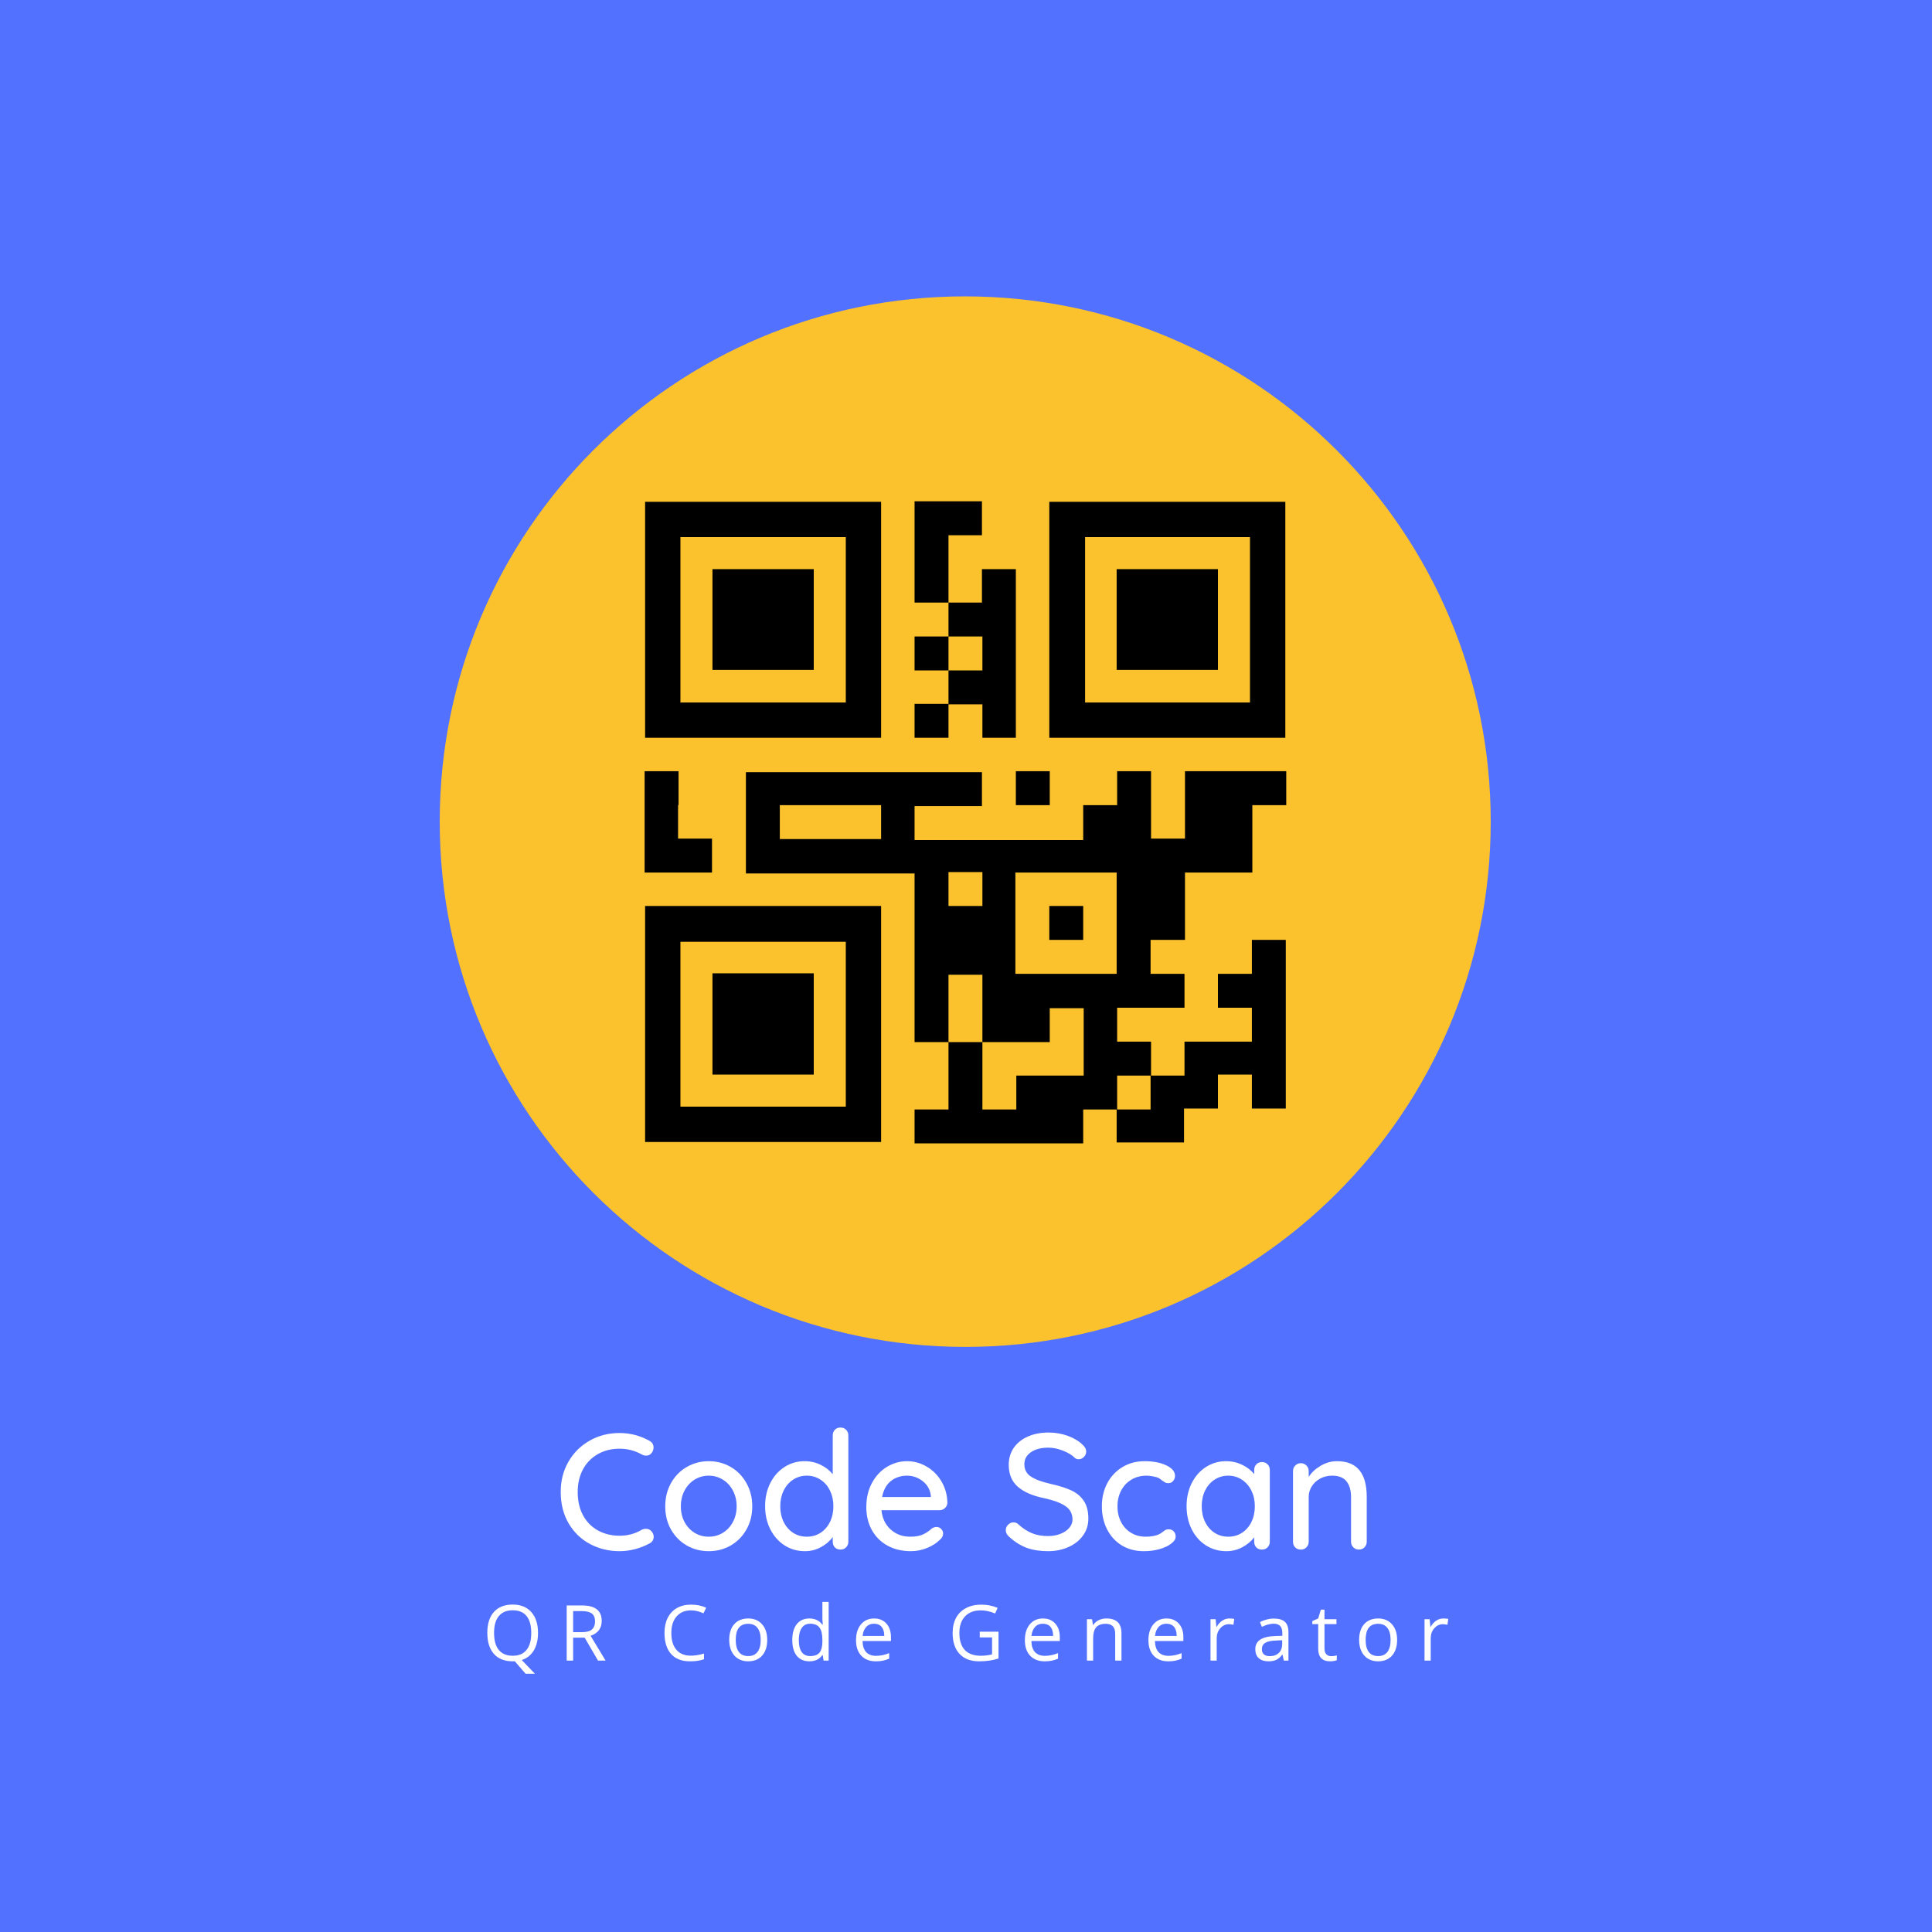 <svg xmlns="http://www.w3.org/2000/svg" xmlns:xlink="http://www.w3.org/1999/xlink" width="500" zoomAndPan="magnify" viewBox="0 0 375 375" height="500" preserveAspectRatio="xMidYMid meet" version="1.0"><defs><g/><clipPath id="b6a6054976"><path d="M 85.348 57.48 L 289.348 57.48 L 289.348 261.48 L 85.348 261.48 Z M 85.348 57.48 " clip-rule="nonzero"/></clipPath></defs><rect x="-37.5" width="450" fill="#ffffff" y="-37.5" height="450" fill-opacity="1"/><rect x="-37.5" width="450" fill="#ffffff" y="-37.5" height="450" fill-opacity="1"/><rect x="-37.5" width="450" fill="#5271ff" y="-37.5" height="450" fill-opacity="1"/><g clip-path="url(#b6a6054976)"><path fill="#fcc22d" d="M 289.348 159.48 C 289.348 215.805 243.719 261.434 187.391 261.434 C 131.066 261.434 85.348 215.898 85.348 159.48 C 85.348 103.062 130.973 57.527 187.301 57.527 C 243.625 57.527 289.348 103.152 289.348 159.48 Z M 289.348 159.48 " fill-opacity="1" fill-rule="nonzero"/></g><path fill="#000000" d="M 184.102 116.961 L 177.516 116.961 C 177.516 111.109 177.516 103.152 177.516 97.301 C 180.809 97.301 187.301 97.301 190.594 97.301 L 190.594 103.887 L 184.102 103.887 C 184.102 107.176 184.102 113.762 184.102 116.961 Z M 177.516 123.543 L 177.516 130.129 L 184.102 130.129 L 184.102 123.543 Z M 184.102 136.621 L 177.516 136.621 L 177.516 143.203 L 184.102 143.203 Z M 190.594 143.203 L 197.176 143.203 C 197.176 132.688 197.176 120.984 197.176 110.469 L 190.594 110.469 L 190.594 116.961 L 184.102 116.961 L 184.102 123.543 L 190.684 123.543 L 190.684 130.129 L 184.102 130.129 L 184.102 136.711 L 190.684 136.711 L 190.684 143.203 Z M 197.176 156.281 L 203.758 156.281 L 203.758 149.695 L 197.176 149.695 Z M 131.707 156.281 L 131.707 149.695 L 125.121 149.695 C 125.121 155.547 125.121 163.504 125.121 169.355 C 128.414 169.355 134.906 169.355 138.199 169.355 L 138.199 162.773 L 131.613 162.773 L 131.613 156.281 Z M 203.668 182.43 L 210.25 182.43 L 210.25 175.848 L 203.668 175.848 Z M 223.328 182.43 L 223.328 189.016 L 229.91 189.016 L 229.91 195.598 C 226.621 195.598 220.129 195.598 216.836 195.598 L 216.836 202.184 L 223.418 202.184 L 223.418 208.766 L 216.836 208.766 L 216.836 215.348 L 210.25 215.348 L 210.25 221.934 C 199.734 221.934 188.031 221.934 177.516 221.934 L 177.516 215.348 L 184.102 215.348 C 184.102 212.059 184.102 205.566 184.102 202.273 L 190.684 202.273 C 190.684 205.566 190.684 212.059 190.684 215.348 L 197.266 215.348 L 197.266 208.766 C 200.559 208.766 207.051 208.766 210.344 208.766 C 210.344 205.473 210.344 198.98 210.344 195.691 L 203.758 195.691 L 203.758 202.273 C 200.469 202.273 193.977 202.273 190.684 202.273 C 190.684 198.98 190.684 192.488 190.684 189.199 L 184.102 189.199 C 184.102 192.488 184.102 198.98 184.102 202.273 L 177.516 202.273 C 177.516 191.758 177.516 180.055 177.516 169.539 C 167 169.539 155.297 169.539 144.781 169.539 C 144.781 163.688 144.781 155.73 144.781 149.879 C 159.777 149.879 175.598 149.879 190.594 149.879 L 190.594 156.461 C 187.301 156.461 180.809 156.461 177.516 156.461 L 177.516 163.047 C 188.031 163.047 199.734 163.047 210.25 163.047 L 210.25 156.281 L 216.836 156.281 L 216.836 149.695 L 223.418 149.695 C 223.418 152.988 223.418 159.48 223.418 162.773 L 230.004 162.773 C 230.004 159.48 230.004 152.988 230.004 149.695 C 235.855 149.695 243.809 149.695 249.66 149.695 L 249.66 156.281 L 243.078 156.281 C 243.078 159.57 243.078 166.062 243.078 169.355 C 239.785 169.355 233.293 169.355 230.004 169.355 C 230.004 172.648 230.004 179.141 230.004 182.43 Z M 171.023 162.773 L 171.023 156.281 C 165.172 156.281 157.219 156.281 151.363 156.281 L 151.363 162.863 L 171.023 162.863 Z M 184.102 175.848 L 190.684 175.848 L 190.684 169.266 L 184.102 169.266 Z M 216.742 169.355 C 210.891 169.355 202.938 169.355 197.086 169.355 C 197.086 175.207 197.086 183.164 197.086 189.016 C 202.938 189.016 210.891 189.016 216.742 189.016 C 216.742 183.164 216.742 175.207 216.742 169.355 Z M 216.742 215.168 L 216.742 221.75 C 220.035 221.75 226.527 221.75 229.82 221.75 L 229.82 215.168 L 236.402 215.168 L 236.402 208.582 L 242.988 208.582 L 242.988 215.168 L 249.57 215.168 C 249.57 204.652 249.57 192.945 249.57 182.43 L 242.988 182.43 L 242.988 189.016 L 236.402 189.016 L 236.402 195.598 L 242.988 195.598 L 242.988 202.184 C 239.695 202.184 233.203 202.184 229.91 202.184 L 229.91 208.766 L 223.328 208.766 L 223.328 215.348 L 216.742 215.348 Z M 138.289 130.035 L 157.949 130.035 L 157.949 110.469 L 138.289 110.469 Z M 171.023 97.395 L 171.023 143.203 L 125.215 143.203 L 125.215 97.395 Z M 164.074 104.25 L 132.07 104.25 L 132.07 136.348 L 164.168 136.348 L 164.168 104.25 Z M 216.742 130.035 L 236.402 130.035 L 236.402 110.469 L 216.742 110.469 Z M 249.48 97.395 L 249.48 143.203 L 203.668 143.203 L 203.668 97.395 Z M 242.621 104.25 L 210.617 104.25 L 210.617 136.348 L 242.621 136.348 Z M 138.289 208.582 L 157.949 208.582 L 157.949 188.922 L 138.289 188.922 Z M 171.023 175.848 L 171.023 221.66 L 125.215 221.66 L 125.215 175.848 Z M 164.074 182.797 L 132.07 182.797 L 132.07 214.801 L 164.168 214.801 L 164.168 182.797 Z M 164.074 182.797 " fill-opacity="1" fill-rule="nonzero"/><g fill="#ffffff" fill-opacity="1"><g transform="translate(93.664, 322.319)"><g><path d="M 10.766 -5.375 C 10.766 -4 10.488 -2.859 9.938 -1.953 C 9.383 -1.047 8.609 -0.43 7.609 -0.109 L 10.156 2.547 L 8.344 2.547 L 6.25 0.125 L 5.859 0.141 C 4.273 0.141 3.055 -0.336 2.203 -1.297 C 1.348 -2.266 0.922 -3.629 0.922 -5.391 C 0.922 -7.129 1.348 -8.477 2.203 -9.438 C 3.066 -10.395 4.285 -10.875 5.859 -10.875 C 7.398 -10.875 8.602 -10.383 9.469 -9.406 C 10.332 -8.438 10.766 -7.094 10.766 -5.375 Z M 2.234 -5.375 C 2.234 -3.914 2.539 -2.812 3.156 -2.062 C 3.781 -1.312 4.68 -0.938 5.859 -0.938 C 7.035 -0.938 7.926 -1.312 8.531 -2.062 C 9.145 -2.812 9.453 -3.914 9.453 -5.375 C 9.453 -6.812 9.148 -7.898 8.547 -8.641 C 7.941 -9.391 7.047 -9.766 5.859 -9.766 C 4.68 -9.766 3.781 -9.391 3.156 -8.641 C 2.539 -7.891 2.234 -6.801 2.234 -5.375 Z M 2.234 -5.375 "/></g></g></g><g fill="#ffffff" fill-opacity="1"><g transform="translate(108.526, 322.319)"><g><path d="M 2.719 -4.453 L 2.719 0 L 1.469 0 L 1.469 -10.703 L 4.406 -10.703 C 5.719 -10.703 6.688 -10.453 7.312 -9.953 C 7.945 -9.453 8.266 -8.695 8.266 -7.688 C 8.266 -6.27 7.547 -5.312 6.109 -4.812 L 9.016 0 L 7.547 0 L 4.953 -4.453 Z M 2.719 -5.516 L 4.422 -5.516 C 5.305 -5.516 5.953 -5.688 6.359 -6.031 C 6.766 -6.383 6.969 -6.914 6.969 -7.625 C 6.969 -8.32 6.758 -8.828 6.344 -9.141 C 5.926 -9.453 5.258 -9.609 4.344 -9.609 L 2.719 -9.609 Z M 2.719 -5.516 "/></g></g></g><g fill="#ffffff" fill-opacity="1"><g transform="translate(120.979, 322.319)"><g/></g></g><g fill="#ffffff" fill-opacity="1"><g transform="translate(128.055, 322.319)"><g><path d="M 6.062 -9.75 C 4.883 -9.75 3.953 -9.352 3.266 -8.562 C 2.586 -7.781 2.25 -6.711 2.25 -5.359 C 2.25 -3.953 2.578 -2.863 3.234 -2.094 C 3.891 -1.332 4.828 -0.953 6.047 -0.953 C 6.785 -0.953 7.633 -1.086 8.594 -1.359 L 8.594 -0.266 C 7.852 0.004 6.941 0.141 5.859 0.141 C 4.273 0.141 3.055 -0.332 2.203 -1.281 C 1.348 -2.238 0.922 -3.602 0.922 -5.375 C 0.922 -6.477 1.125 -7.441 1.531 -8.266 C 1.945 -9.098 2.539 -9.738 3.312 -10.188 C 4.094 -10.633 5.016 -10.859 6.078 -10.859 C 7.191 -10.859 8.172 -10.656 9.016 -10.25 L 8.484 -9.172 C 7.672 -9.555 6.863 -9.75 6.062 -9.75 Z M 6.062 -9.75 "/></g></g></g><g fill="#ffffff" fill-opacity="1"><g transform="translate(140.698, 322.319)"><g><path d="M 8.219 -4.016 C 8.219 -2.711 7.883 -1.691 7.219 -0.953 C 6.562 -0.223 5.656 0.141 4.5 0.141 C 3.781 0.141 3.141 -0.023 2.578 -0.359 C 2.023 -0.691 1.598 -1.172 1.297 -1.797 C 0.992 -2.43 0.844 -3.172 0.844 -4.016 C 0.844 -5.328 1.172 -6.348 1.828 -7.078 C 2.484 -7.805 3.391 -8.172 4.547 -8.172 C 5.672 -8.172 6.562 -7.797 7.219 -7.047 C 7.883 -6.305 8.219 -5.297 8.219 -4.016 Z M 2.109 -4.016 C 2.109 -2.992 2.312 -2.211 2.719 -1.672 C 3.125 -1.141 3.727 -0.875 4.531 -0.875 C 5.32 -0.875 5.922 -1.141 6.328 -1.672 C 6.742 -2.203 6.953 -2.984 6.953 -4.016 C 6.953 -5.035 6.742 -5.812 6.328 -6.344 C 5.922 -6.875 5.316 -7.141 4.516 -7.141 C 3.711 -7.141 3.109 -6.879 2.703 -6.359 C 2.305 -5.836 2.109 -5.055 2.109 -4.016 Z M 2.109 -4.016 "/></g></g></g><g fill="#ffffff" fill-opacity="1"><g transform="translate(152.938, 322.319)"><g><path d="M 6.75 -1.078 L 6.688 -1.078 C 6.125 -0.266 5.285 0.141 4.172 0.141 C 3.117 0.141 2.301 -0.211 1.719 -0.922 C 1.133 -1.641 0.844 -2.66 0.844 -3.984 C 0.844 -5.316 1.133 -6.348 1.719 -7.078 C 2.301 -7.805 3.117 -8.172 4.172 -8.172 C 5.254 -8.172 6.086 -7.773 6.672 -6.984 L 6.766 -6.984 L 6.719 -7.562 L 6.688 -8.125 L 6.688 -11.391 L 7.906 -11.391 L 7.906 0 L 6.922 0 Z M 4.328 -0.875 C 5.148 -0.875 5.75 -1.098 6.125 -1.547 C 6.5 -2.004 6.688 -2.734 6.688 -3.734 L 6.688 -3.984 C 6.688 -5.129 6.492 -5.941 6.109 -6.422 C 5.734 -6.91 5.133 -7.156 4.312 -7.156 C 3.594 -7.156 3.047 -6.879 2.672 -6.328 C 2.297 -5.773 2.109 -4.992 2.109 -3.984 C 2.109 -2.953 2.297 -2.176 2.672 -1.656 C 3.047 -1.133 3.598 -0.875 4.328 -0.875 Z M 4.328 -0.875 "/></g></g></g><g fill="#ffffff" fill-opacity="1"><g transform="translate(165.31, 322.319)"><g><path d="M 4.688 0.141 C 3.5 0.141 2.562 -0.219 1.875 -0.938 C 1.188 -1.656 0.844 -2.66 0.844 -3.953 C 0.844 -5.242 1.16 -6.27 1.797 -7.031 C 2.43 -7.789 3.285 -8.172 4.359 -8.172 C 5.367 -8.172 6.164 -7.836 6.75 -7.172 C 7.332 -6.516 7.625 -5.645 7.625 -4.562 L 7.625 -3.797 L 2.109 -3.797 C 2.129 -2.848 2.363 -2.129 2.812 -1.641 C 3.27 -1.16 3.906 -0.922 4.719 -0.922 C 5.582 -0.922 6.438 -1.098 7.281 -1.453 L 7.281 -0.375 C 6.852 -0.188 6.445 -0.055 6.062 0.016 C 5.688 0.098 5.227 0.141 4.688 0.141 Z M 4.344 -7.156 C 3.707 -7.156 3.195 -6.941 2.812 -6.516 C 2.426 -6.098 2.195 -5.52 2.125 -4.781 L 6.328 -4.781 C 6.328 -5.551 6.156 -6.141 5.812 -6.547 C 5.469 -6.953 4.977 -7.156 4.344 -7.156 Z M 4.344 -7.156 "/></g></g></g><g fill="#ffffff" fill-opacity="1"><g transform="translate(176.906, 322.319)"><g/></g></g><g fill="#ffffff" fill-opacity="1"><g transform="translate(183.982, 322.319)"><g><path d="M 6.188 -5.609 L 9.828 -5.609 L 9.828 -0.406 C 9.254 -0.219 8.676 -0.082 8.094 0 C 7.508 0.094 6.832 0.141 6.062 0.141 C 4.438 0.141 3.172 -0.336 2.266 -1.297 C 1.367 -2.266 0.922 -3.617 0.922 -5.359 C 0.922 -6.473 1.141 -7.445 1.578 -8.281 C 2.023 -9.113 2.672 -9.75 3.516 -10.188 C 4.359 -10.633 5.344 -10.859 6.469 -10.859 C 7.613 -10.859 8.676 -10.648 9.656 -10.234 L 9.172 -9.141 C 8.211 -9.547 7.285 -9.75 6.391 -9.75 C 5.086 -9.75 4.066 -9.359 3.328 -8.578 C 2.598 -7.805 2.234 -6.734 2.234 -5.359 C 2.234 -3.91 2.582 -2.812 3.281 -2.062 C 3.988 -1.312 5.031 -0.938 6.406 -0.938 C 7.145 -0.938 7.867 -1.023 8.578 -1.203 L 8.578 -4.5 L 6.188 -4.5 Z M 6.188 -5.609 "/></g></g></g><g fill="#ffffff" fill-opacity="1"><g transform="translate(198.083, 322.319)"><g><path d="M 4.688 0.141 C 3.5 0.141 2.562 -0.219 1.875 -0.938 C 1.188 -1.656 0.844 -2.66 0.844 -3.953 C 0.844 -5.242 1.16 -6.27 1.797 -7.031 C 2.43 -7.789 3.285 -8.172 4.359 -8.172 C 5.367 -8.172 6.164 -7.836 6.75 -7.172 C 7.332 -6.516 7.625 -5.645 7.625 -4.562 L 7.625 -3.797 L 2.109 -3.797 C 2.129 -2.848 2.363 -2.129 2.812 -1.641 C 3.27 -1.16 3.906 -0.922 4.719 -0.922 C 5.582 -0.922 6.438 -1.098 7.281 -1.453 L 7.281 -0.375 C 6.852 -0.188 6.445 -0.055 6.062 0.016 C 5.688 0.098 5.227 0.141 4.688 0.141 Z M 4.344 -7.156 C 3.707 -7.156 3.195 -6.941 2.812 -6.516 C 2.426 -6.098 2.195 -5.52 2.125 -4.781 L 6.328 -4.781 C 6.328 -5.551 6.156 -6.141 5.812 -6.547 C 5.469 -6.953 4.977 -7.156 4.344 -7.156 Z M 4.344 -7.156 "/></g></g></g><g fill="#ffffff" fill-opacity="1"><g transform="translate(209.678, 322.319)"><g><path d="M 6.781 0 L 6.781 -5.188 C 6.781 -5.844 6.629 -6.332 6.328 -6.656 C 6.035 -6.977 5.57 -7.141 4.938 -7.141 C 4.094 -7.141 3.473 -6.91 3.078 -6.453 C 2.691 -6.004 2.5 -5.258 2.5 -4.219 L 2.5 0 L 1.297 0 L 1.297 -8.031 L 2.281 -8.031 L 2.469 -6.922 L 2.531 -6.922 C 2.781 -7.316 3.129 -7.625 3.578 -7.844 C 4.023 -8.062 4.523 -8.172 5.078 -8.172 C 6.047 -8.172 6.773 -7.938 7.266 -7.469 C 7.754 -7.008 8 -6.266 8 -5.234 L 8 0 Z M 6.781 0 "/></g></g></g><g fill="#ffffff" fill-opacity="1"><g transform="translate(222.065, 322.319)"><g><path d="M 4.688 0.141 C 3.5 0.141 2.562 -0.219 1.875 -0.938 C 1.188 -1.656 0.844 -2.66 0.844 -3.953 C 0.844 -5.242 1.16 -6.27 1.797 -7.031 C 2.43 -7.789 3.285 -8.172 4.359 -8.172 C 5.367 -8.172 6.164 -7.836 6.75 -7.172 C 7.332 -6.516 7.625 -5.645 7.625 -4.562 L 7.625 -3.797 L 2.109 -3.797 C 2.129 -2.848 2.363 -2.129 2.812 -1.641 C 3.27 -1.16 3.906 -0.922 4.719 -0.922 C 5.582 -0.922 6.438 -1.098 7.281 -1.453 L 7.281 -0.375 C 6.852 -0.188 6.445 -0.055 6.062 0.016 C 5.688 0.098 5.227 0.141 4.688 0.141 Z M 4.344 -7.156 C 3.707 -7.156 3.195 -6.941 2.812 -6.516 C 2.426 -6.098 2.195 -5.52 2.125 -4.781 L 6.328 -4.781 C 6.328 -5.551 6.156 -6.141 5.812 -6.547 C 5.469 -6.953 4.977 -7.156 4.344 -7.156 Z M 4.344 -7.156 "/></g></g></g><g fill="#ffffff" fill-opacity="1"><g transform="translate(233.661, 322.319)"><g><path d="M 4.953 -8.172 C 5.305 -8.172 5.625 -8.145 5.906 -8.094 L 5.75 -6.953 C 5.414 -7.023 5.117 -7.062 4.859 -7.062 C 4.211 -7.062 3.656 -6.797 3.188 -6.266 C 2.727 -5.742 2.5 -5.094 2.5 -4.312 L 2.5 0 L 1.297 0 L 1.297 -8.031 L 2.297 -8.031 L 2.438 -6.547 L 2.484 -6.547 C 2.785 -7.066 3.145 -7.469 3.562 -7.75 C 3.988 -8.031 4.453 -8.172 4.953 -8.172 Z M 4.953 -8.172 "/></g></g></g><g fill="#ffffff" fill-opacity="1"><g transform="translate(242.964, 322.319)"><g><path d="M 6.219 0 L 5.984 -1.141 L 5.922 -1.141 C 5.523 -0.641 5.125 -0.301 4.719 -0.125 C 4.32 0.051 3.828 0.141 3.234 0.141 C 2.441 0.141 1.816 -0.062 1.359 -0.469 C 0.91 -0.875 0.688 -1.457 0.688 -2.219 C 0.688 -3.844 1.984 -4.691 4.578 -4.766 L 5.938 -4.812 L 5.938 -5.312 C 5.938 -5.938 5.801 -6.398 5.531 -6.703 C 5.258 -7.004 4.828 -7.156 4.234 -7.156 C 3.566 -7.156 2.812 -6.953 1.969 -6.547 L 1.594 -7.469 C 1.988 -7.688 2.422 -7.852 2.891 -7.969 C 3.359 -8.094 3.832 -8.156 4.312 -8.156 C 5.27 -8.156 5.977 -7.941 6.438 -7.516 C 6.895 -7.098 7.125 -6.422 7.125 -5.484 L 7.125 0 Z M 3.484 -0.859 C 4.234 -0.859 4.82 -1.066 5.25 -1.484 C 5.688 -1.898 5.906 -2.477 5.906 -3.219 L 5.906 -3.953 L 4.688 -3.891 C 3.727 -3.859 3.035 -3.707 2.609 -3.438 C 2.18 -3.176 1.969 -2.766 1.969 -2.203 C 1.969 -1.766 2.098 -1.43 2.359 -1.203 C 2.629 -0.973 3.004 -0.859 3.484 -0.859 Z M 3.484 -0.859 "/></g></g></g><g fill="#ffffff" fill-opacity="1"><g transform="translate(254.486, 322.319)"><g><path d="M 3.875 -0.859 C 4.094 -0.859 4.301 -0.875 4.5 -0.906 C 4.707 -0.938 4.867 -0.969 4.984 -1 L 4.984 -0.078 C 4.848 -0.016 4.648 0.035 4.391 0.078 C 4.141 0.117 3.91 0.141 3.703 0.141 C 2.148 0.141 1.375 -0.676 1.375 -2.312 L 1.375 -7.078 L 0.234 -7.078 L 0.234 -7.672 L 1.375 -8.172 L 1.891 -9.891 L 2.594 -9.891 L 2.594 -8.031 L 4.922 -8.031 L 4.922 -7.078 L 2.594 -7.078 L 2.594 -2.359 C 2.594 -1.879 2.707 -1.508 2.938 -1.25 C 3.164 -0.988 3.477 -0.859 3.875 -0.859 Z M 3.875 -0.859 "/></g></g></g><g fill="#ffffff" fill-opacity="1"><g transform="translate(262.961, 322.319)"><g><path d="M 8.219 -4.016 C 8.219 -2.711 7.883 -1.691 7.219 -0.953 C 6.562 -0.223 5.656 0.141 4.5 0.141 C 3.781 0.141 3.141 -0.023 2.578 -0.359 C 2.023 -0.691 1.598 -1.172 1.297 -1.797 C 0.992 -2.43 0.844 -3.172 0.844 -4.016 C 0.844 -5.328 1.172 -6.348 1.828 -7.078 C 2.484 -7.805 3.391 -8.172 4.547 -8.172 C 5.672 -8.172 6.562 -7.797 7.219 -7.047 C 7.883 -6.305 8.219 -5.297 8.219 -4.016 Z M 2.109 -4.016 C 2.109 -2.992 2.312 -2.211 2.719 -1.672 C 3.125 -1.141 3.727 -0.875 4.531 -0.875 C 5.32 -0.875 5.922 -1.141 6.328 -1.672 C 6.742 -2.203 6.953 -2.984 6.953 -4.016 C 6.953 -5.035 6.742 -5.812 6.328 -6.344 C 5.922 -6.875 5.316 -7.141 4.516 -7.141 C 3.711 -7.141 3.109 -6.879 2.703 -6.359 C 2.305 -5.836 2.109 -5.055 2.109 -4.016 Z M 2.109 -4.016 "/></g></g></g><g fill="#ffffff" fill-opacity="1"><g transform="translate(275.201, 322.319)"><g><path d="M 4.953 -8.172 C 5.305 -8.172 5.625 -8.145 5.906 -8.094 L 5.75 -6.953 C 5.414 -7.023 5.117 -7.062 4.859 -7.062 C 4.211 -7.062 3.656 -6.797 3.188 -6.266 C 2.727 -5.742 2.5 -5.094 2.5 -4.312 L 2.5 0 L 1.297 0 L 1.297 -8.031 L 2.297 -8.031 L 2.438 -6.547 L 2.484 -6.547 C 2.785 -7.066 3.145 -7.469 3.562 -7.75 C 3.988 -8.031 4.453 -8.172 4.953 -8.172 Z M 4.953 -8.172 "/></g></g></g><g fill="#ffffff" fill-opacity="1"><g transform="translate(107.461, 300.772)"><g><path d="M 18.625 -21.094 C 19.133 -20.812 19.391 -20.383 19.391 -19.812 C 19.391 -19.426 19.266 -19.07 19.016 -18.75 C 18.754 -18.406 18.398 -18.234 17.953 -18.234 C 17.648 -18.234 17.363 -18.312 17.094 -18.469 C 15.77 -19.207 14.336 -19.578 12.797 -19.578 C 11.203 -19.578 9.789 -19.223 8.562 -18.516 C 7.332 -17.816 6.375 -16.832 5.688 -15.562 C 5.008 -14.289 4.672 -12.836 4.672 -11.203 C 4.672 -9.43 5.02 -7.906 5.719 -6.625 C 6.426 -5.344 7.398 -4.363 8.641 -3.688 C 9.879 -3.02 11.266 -2.688 12.797 -2.688 C 14.379 -2.688 15.812 -3.07 17.094 -3.844 C 17.344 -3.969 17.617 -4.031 17.922 -4.031 C 18.391 -4.031 18.766 -3.848 19.047 -3.484 C 19.297 -3.172 19.422 -2.832 19.422 -2.469 C 19.422 -2.207 19.352 -1.961 19.219 -1.734 C 19.082 -1.516 18.895 -1.344 18.656 -1.219 C 17.82 -0.75 16.883 -0.375 15.844 -0.094 C 14.812 0.176 13.797 0.312 12.797 0.312 C 10.734 0.312 8.832 -0.145 7.094 -1.062 C 5.352 -1.977 3.961 -3.312 2.922 -5.062 C 1.891 -6.812 1.375 -8.859 1.375 -11.203 C 1.375 -13.359 1.867 -15.301 2.859 -17.031 C 3.859 -18.77 5.223 -20.133 6.953 -21.125 C 8.691 -22.125 10.641 -22.625 12.797 -22.625 C 14.867 -22.625 16.812 -22.113 18.625 -21.094 Z M 18.625 -21.094 "/></g></g></g><g fill="#ffffff" fill-opacity="1"><g transform="translate(127.872, 300.772)"><g><path d="M 18.141 -8.391 C 18.141 -6.723 17.766 -5.227 17.016 -3.906 C 16.273 -2.582 15.258 -1.547 13.969 -0.797 C 12.676 -0.055 11.254 0.312 9.703 0.312 C 8.141 0.312 6.711 -0.055 5.422 -0.797 C 4.129 -1.547 3.109 -2.582 2.359 -3.906 C 1.617 -5.227 1.25 -6.723 1.25 -8.391 C 1.25 -10.047 1.617 -11.547 2.359 -12.891 C 3.109 -14.234 4.129 -15.281 5.422 -16.031 C 6.711 -16.781 8.141 -17.156 9.703 -17.156 C 11.254 -17.156 12.676 -16.781 13.969 -16.031 C 15.258 -15.281 16.273 -14.234 17.016 -12.891 C 17.766 -11.547 18.141 -10.047 18.141 -8.391 Z M 15.109 -8.391 C 15.109 -9.535 14.863 -10.562 14.375 -11.469 C 13.895 -12.375 13.242 -13.078 12.422 -13.578 C 11.609 -14.086 10.703 -14.344 9.703 -14.344 C 8.691 -14.344 7.773 -14.086 6.953 -13.578 C 6.141 -13.078 5.488 -12.375 5 -11.469 C 4.52 -10.562 4.281 -9.535 4.281 -8.391 C 4.281 -7.254 4.52 -6.238 5 -5.344 C 5.488 -4.445 6.141 -3.75 6.953 -3.25 C 7.773 -2.75 8.691 -2.5 9.703 -2.5 C 10.703 -2.5 11.609 -2.75 12.422 -3.25 C 13.242 -3.75 13.895 -4.445 14.375 -5.344 C 14.863 -6.238 15.109 -7.254 15.109 -8.391 Z M 15.109 -8.391 "/></g></g></g><g fill="#ffffff" fill-opacity="1"><g transform="translate(147.259, 300.772)"><g><path d="M 15.875 -23.688 C 16.32 -23.688 16.688 -23.539 16.969 -23.25 C 17.258 -22.957 17.406 -22.586 17.406 -22.141 L 17.406 -1.531 C 17.406 -1.102 17.258 -0.738 16.969 -0.438 C 16.688 -0.145 16.32 0 15.875 0 C 15.426 0 15.062 -0.141 14.781 -0.422 C 14.508 -0.711 14.375 -1.082 14.375 -1.531 L 14.375 -2.438 C 13.832 -1.664 13.078 -1.016 12.109 -0.484 C 11.141 0.047 10.098 0.312 8.984 0.312 C 7.535 0.312 6.223 -0.055 5.047 -0.797 C 3.879 -1.547 2.953 -2.586 2.266 -3.922 C 1.586 -5.254 1.25 -6.754 1.25 -8.422 C 1.25 -10.078 1.582 -11.57 2.25 -12.906 C 2.926 -14.238 3.848 -15.281 5.016 -16.031 C 6.191 -16.781 7.484 -17.156 8.891 -17.156 C 10.023 -17.156 11.07 -16.922 12.031 -16.453 C 12.988 -15.984 13.77 -15.375 14.375 -14.625 L 14.375 -22.141 C 14.375 -22.586 14.508 -22.957 14.781 -23.25 C 15.062 -23.539 15.426 -23.688 15.875 -23.688 Z M 9.344 -2.5 C 10.344 -2.5 11.234 -2.754 12.016 -3.266 C 12.797 -3.773 13.406 -4.477 13.844 -5.375 C 14.281 -6.27 14.5 -7.285 14.5 -8.422 C 14.5 -9.523 14.281 -10.531 13.844 -11.438 C 13.406 -12.344 12.797 -13.051 12.016 -13.562 C 11.234 -14.082 10.344 -14.344 9.344 -14.344 C 8.344 -14.344 7.453 -14.082 6.672 -13.562 C 5.891 -13.051 5.281 -12.344 4.844 -11.438 C 4.406 -10.531 4.188 -9.523 4.188 -8.422 C 4.188 -7.285 4.406 -6.27 4.844 -5.375 C 5.281 -4.477 5.891 -3.773 6.672 -3.266 C 7.453 -2.754 8.344 -2.5 9.344 -2.5 Z M 9.344 -2.5 "/></g></g></g><g fill="#ffffff" fill-opacity="1"><g transform="translate(166.902, 300.772)"><g><path d="M 16.984 -9.031 C 16.961 -8.645 16.801 -8.316 16.5 -8.047 C 16.207 -7.773 15.859 -7.641 15.453 -7.641 L 4.188 -7.641 C 4.344 -6.086 4.938 -4.844 5.969 -3.906 C 7 -2.969 8.266 -2.5 9.766 -2.5 C 10.785 -2.5 11.613 -2.645 12.25 -2.938 C 12.895 -3.238 13.461 -3.625 13.953 -4.094 C 14.273 -4.289 14.582 -4.391 14.875 -4.391 C 15.238 -4.391 15.539 -4.258 15.781 -4 C 16.031 -3.738 16.156 -3.441 16.156 -3.109 C 16.156 -2.66 15.941 -2.254 15.516 -1.891 C 14.898 -1.266 14.078 -0.738 13.047 -0.312 C 12.023 0.102 10.984 0.312 9.922 0.312 C 8.191 0.312 6.672 -0.047 5.359 -0.766 C 4.047 -1.492 3.031 -2.508 2.312 -3.812 C 1.602 -5.113 1.25 -6.582 1.25 -8.219 C 1.25 -10.008 1.613 -11.582 2.344 -12.938 C 3.082 -14.289 4.055 -15.332 5.266 -16.062 C 6.473 -16.789 7.77 -17.156 9.156 -17.156 C 10.52 -17.156 11.797 -16.801 12.984 -16.094 C 14.18 -15.395 15.141 -14.426 15.859 -13.188 C 16.586 -11.945 16.961 -10.562 16.984 -9.031 Z M 9.156 -14.344 C 7.957 -14.344 6.922 -14.004 6.047 -13.328 C 5.172 -12.648 4.594 -11.609 4.312 -10.203 L 13.766 -10.203 L 13.766 -10.469 C 13.648 -11.594 13.141 -12.52 12.234 -13.25 C 11.328 -13.977 10.301 -14.344 9.156 -14.344 Z M 9.156 -14.344 "/></g></g></g><g fill="#ffffff" fill-opacity="1"><g transform="translate(185.138, 300.772)"><g/></g></g><g fill="#ffffff" fill-opacity="1"><g transform="translate(194, 300.772)"><g><path d="M 9.438 0.312 C 7.883 0.312 6.508 0.098 5.312 -0.328 C 4.113 -0.766 2.973 -1.477 1.891 -2.469 C 1.441 -2.852 1.219 -3.289 1.219 -3.781 C 1.219 -4.164 1.363 -4.508 1.656 -4.812 C 1.957 -5.125 2.312 -5.281 2.719 -5.281 C 3.082 -5.281 3.391 -5.16 3.641 -4.922 C 4.492 -4.141 5.375 -3.562 6.281 -3.188 C 7.188 -2.812 8.219 -2.625 9.375 -2.625 C 10.719 -2.625 11.852 -2.93 12.781 -3.547 C 13.707 -4.172 14.172 -4.953 14.172 -5.891 C 14.148 -6.992 13.688 -7.848 12.781 -8.453 C 11.875 -9.066 10.492 -9.578 8.641 -9.984 C 6.441 -10.43 4.75 -11.164 3.562 -12.188 C 2.383 -13.219 1.797 -14.641 1.797 -16.453 C 1.797 -17.711 2.125 -18.816 2.781 -19.766 C 3.445 -20.711 4.363 -21.441 5.531 -21.953 C 6.707 -22.461 8.031 -22.719 9.5 -22.719 C 10.82 -22.719 12.07 -22.504 13.25 -22.078 C 14.426 -21.648 15.375 -21.086 16.094 -20.391 C 16.582 -19.961 16.828 -19.504 16.828 -19.016 C 16.828 -18.629 16.68 -18.285 16.391 -17.984 C 16.109 -17.68 15.766 -17.531 15.359 -17.531 C 15.055 -17.531 14.812 -17.617 14.625 -17.797 C 14.07 -18.348 13.301 -18.816 12.312 -19.203 C 11.332 -19.586 10.395 -19.781 9.5 -19.781 C 8.07 -19.781 6.938 -19.484 6.094 -18.891 C 5.25 -18.305 4.828 -17.535 4.828 -16.578 C 4.828 -15.535 5.25 -14.734 6.094 -14.172 C 6.938 -13.617 8.191 -13.148 9.859 -12.766 C 11.523 -12.398 12.883 -11.973 13.938 -11.484 C 14.988 -10.992 15.801 -10.312 16.375 -9.438 C 16.957 -8.562 17.25 -7.422 17.25 -6.016 C 17.25 -4.773 16.898 -3.676 16.203 -2.719 C 15.516 -1.758 14.57 -1.016 13.375 -0.484 C 12.176 0.047 10.863 0.312 9.438 0.312 Z M 9.438 0.312 "/></g></g></g><g fill="#ffffff" fill-opacity="1"><g transform="translate(212.619, 300.772)"><g><path d="M 9.562 -17.156 C 11.25 -17.156 12.648 -16.883 13.766 -16.344 C 14.891 -15.812 15.453 -15.129 15.453 -14.297 C 15.453 -13.941 15.332 -13.617 15.094 -13.328 C 14.863 -13.035 14.566 -12.891 14.203 -12.891 C 13.93 -12.891 13.711 -12.93 13.547 -13.016 C 13.391 -13.109 13.172 -13.25 12.891 -13.438 C 12.766 -13.562 12.562 -13.711 12.281 -13.891 C 12.031 -14.016 11.672 -14.117 11.203 -14.203 C 10.734 -14.297 10.305 -14.344 9.922 -14.344 C 8.805 -14.344 7.82 -14.082 6.969 -13.562 C 6.125 -13.051 5.461 -12.344 4.984 -11.438 C 4.516 -10.531 4.281 -9.523 4.281 -8.422 C 4.281 -7.285 4.508 -6.27 4.969 -5.375 C 5.426 -4.477 6.07 -3.773 6.906 -3.266 C 7.738 -2.754 8.691 -2.5 9.766 -2.5 C 10.867 -2.5 11.766 -2.672 12.453 -3.016 C 12.598 -3.098 12.801 -3.234 13.062 -3.422 C 13.27 -3.598 13.453 -3.727 13.609 -3.812 C 13.773 -3.895 13.973 -3.938 14.203 -3.938 C 14.629 -3.938 14.961 -3.801 15.203 -3.531 C 15.453 -3.27 15.578 -2.926 15.578 -2.5 C 15.578 -2.051 15.297 -1.609 14.734 -1.172 C 14.172 -0.734 13.414 -0.375 12.469 -0.094 C 11.52 0.176 10.5 0.312 9.406 0.312 C 7.781 0.312 6.348 -0.062 5.109 -0.812 C 3.879 -1.57 2.926 -2.617 2.25 -3.953 C 1.582 -5.285 1.25 -6.773 1.25 -8.422 C 1.25 -10.055 1.598 -11.539 2.297 -12.875 C 3.004 -14.207 3.988 -15.254 5.25 -16.016 C 6.508 -16.773 7.945 -17.156 9.562 -17.156 Z M 9.562 -17.156 "/></g></g></g><g fill="#ffffff" fill-opacity="1"><g transform="translate(229.063, 300.772)"><g><path d="M 15.875 -16.984 C 16.32 -16.984 16.688 -16.836 16.969 -16.547 C 17.258 -16.266 17.406 -15.891 17.406 -15.422 L 17.406 -1.531 C 17.406 -1.102 17.258 -0.738 16.969 -0.438 C 16.688 -0.145 16.32 0 15.875 0 C 15.426 0 15.062 -0.141 14.781 -0.422 C 14.508 -0.711 14.375 -1.082 14.375 -1.531 L 14.375 -2.375 C 13.812 -1.625 13.051 -0.988 12.094 -0.469 C 11.133 0.051 10.098 0.312 8.984 0.312 C 7.535 0.312 6.219 -0.055 5.031 -0.797 C 3.852 -1.547 2.926 -2.586 2.25 -3.922 C 1.582 -5.254 1.25 -6.754 1.25 -8.422 C 1.25 -10.078 1.582 -11.57 2.25 -12.906 C 2.926 -14.238 3.848 -15.281 5.016 -16.031 C 6.191 -16.781 7.484 -17.156 8.891 -17.156 C 10.023 -17.156 11.078 -16.922 12.047 -16.453 C 13.016 -15.984 13.789 -15.383 14.375 -14.656 L 14.375 -15.422 C 14.375 -15.867 14.508 -16.238 14.781 -16.531 C 15.062 -16.832 15.426 -16.984 15.875 -16.984 Z M 9.344 -2.5 C 10.344 -2.5 11.234 -2.754 12.016 -3.266 C 12.797 -3.773 13.406 -4.477 13.844 -5.375 C 14.281 -6.27 14.5 -7.285 14.5 -8.422 C 14.5 -9.523 14.281 -10.523 13.844 -11.422 C 13.406 -12.316 12.797 -13.023 12.016 -13.547 C 11.234 -14.078 10.344 -14.344 9.344 -14.344 C 8.344 -14.344 7.453 -14.082 6.672 -13.562 C 5.891 -13.051 5.281 -12.348 4.844 -11.453 C 4.406 -10.555 4.188 -9.547 4.188 -8.422 C 4.188 -7.285 4.406 -6.27 4.844 -5.375 C 5.281 -4.477 5.891 -3.773 6.672 -3.266 C 7.453 -2.754 8.344 -2.5 9.344 -2.5 Z M 9.344 -2.5 "/></g></g></g><g fill="#ffffff" fill-opacity="1"><g transform="translate(248.706, 300.772)"><g><path d="M 10.812 -17.156 C 14.656 -17.156 16.578 -14.848 16.578 -10.234 L 16.578 -1.531 C 16.578 -1.102 16.43 -0.738 16.141 -0.438 C 15.859 -0.145 15.492 0 15.047 0 C 14.617 0 14.258 -0.145 13.969 -0.438 C 13.676 -0.738 13.531 -1.102 13.531 -1.531 L 13.531 -10.203 C 13.531 -11.461 13.242 -12.469 12.672 -13.219 C 12.098 -13.969 11.16 -14.344 9.859 -14.344 C 9.004 -14.344 8.227 -14.156 7.531 -13.781 C 6.844 -13.406 6.301 -12.898 5.906 -12.266 C 5.508 -11.641 5.312 -10.953 5.312 -10.203 L 5.312 -1.531 C 5.312 -1.102 5.164 -0.738 4.875 -0.438 C 4.594 -0.145 4.227 0 3.781 0 C 3.332 0 2.969 -0.141 2.688 -0.422 C 2.406 -0.711 2.266 -1.082 2.266 -1.531 L 2.266 -15.234 C 2.266 -15.66 2.41 -16.02 2.703 -16.312 C 2.992 -16.613 3.352 -16.766 3.781 -16.766 C 4.227 -16.766 4.594 -16.613 4.875 -16.312 C 5.164 -16.02 5.312 -15.66 5.312 -15.234 L 5.312 -14.109 C 5.863 -14.961 6.633 -15.68 7.625 -16.266 C 8.625 -16.859 9.688 -17.156 10.812 -17.156 Z M 10.812 -17.156 "/></g></g></g></svg>